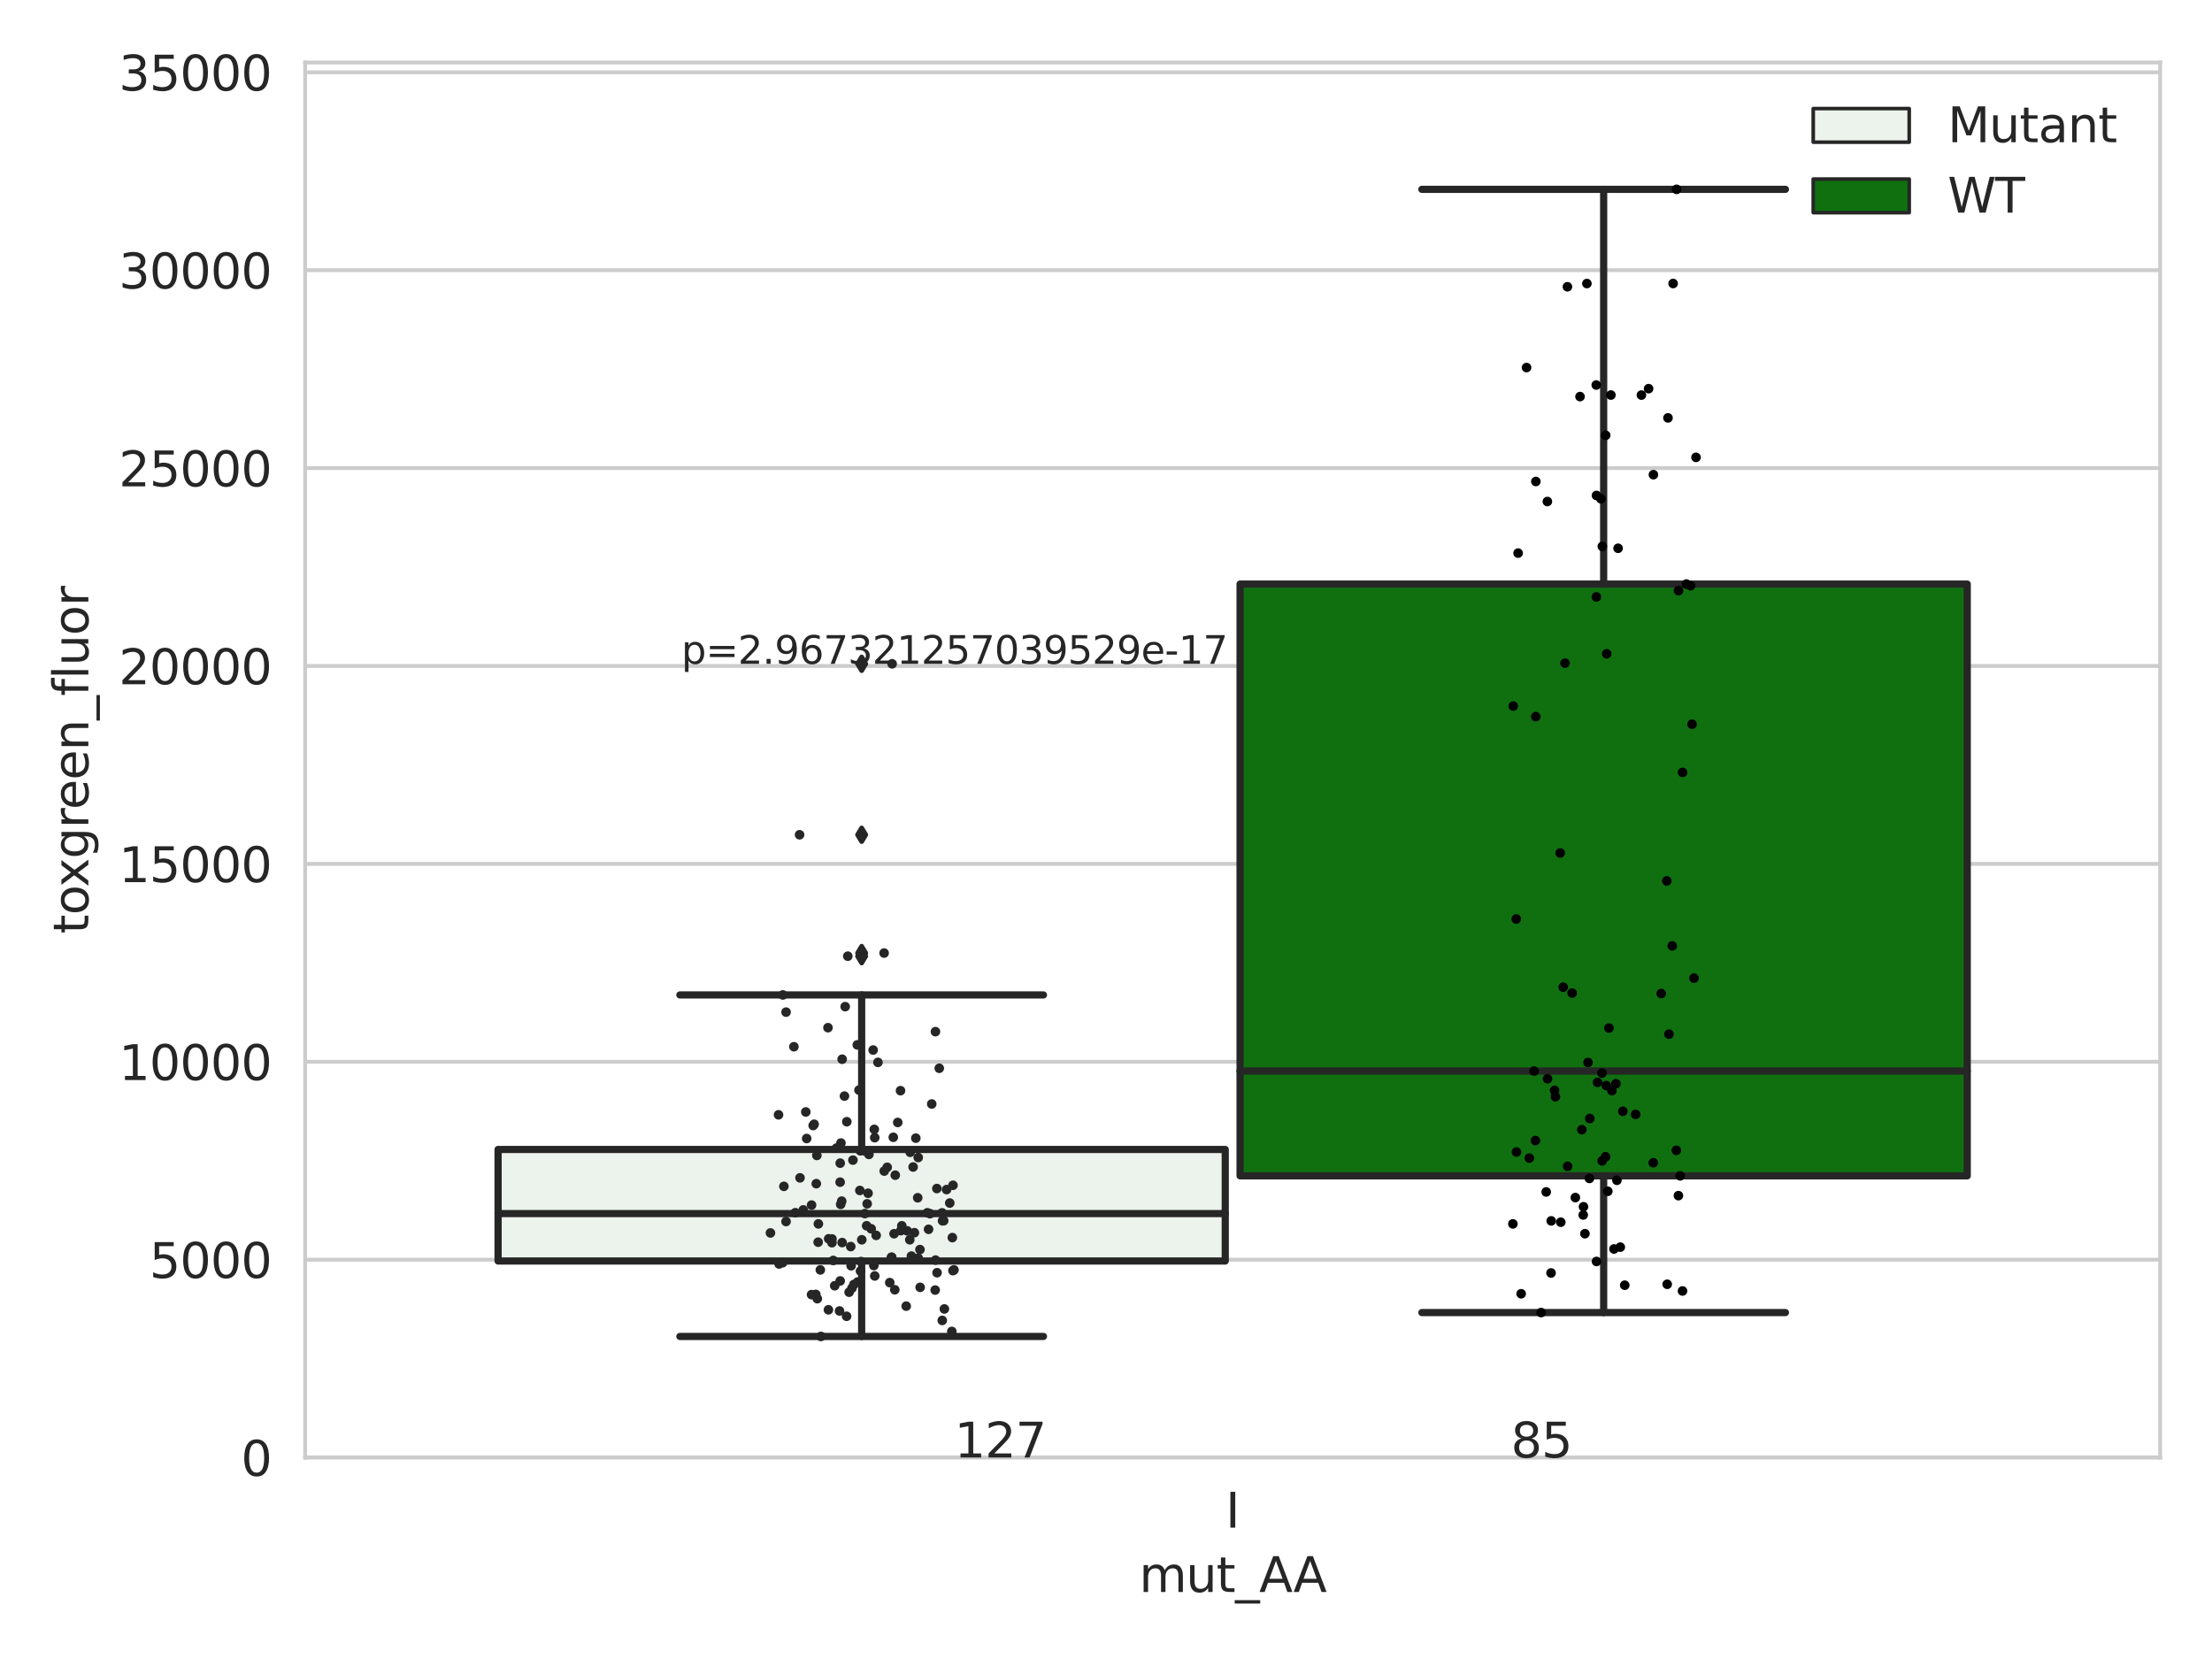<?xml version="1.0" encoding="utf-8" standalone="no"?>
<!DOCTYPE svg PUBLIC "-//W3C//DTD SVG 1.1//EN"
  "http://www.w3.org/Graphics/SVG/1.1/DTD/svg11.dtd">
<svg xmlns:xlink="http://www.w3.org/1999/xlink" width="460.8pt" height="345.6pt" viewBox="0 0 460.8 345.6" xmlns="http://www.w3.org/2000/svg" version="1.1">
 <defs>
  <style type="text/css">*{stroke-linejoin: round; stroke-linecap: butt}</style>
 </defs>
 <g id="figure_1">
  <g id="patch_1">
   <path d="M 0 345.6 
L 460.8 345.6 
L 460.8 0 
L 0 0 
z
" style="fill: #ffffff"/>
  </g>
  <g id="axes_1">
   <g id="patch_2">
    <path d="M 63.571 303.64 
L 450 303.64 
L 450 13.022 
L 63.571 13.022 
z
" style="fill: #ffffff"/>
   </g>
   <g id="matplotlib.axis_1">
    <g id="xtick_1">
     <g id="text_1">
      <!-- I -->
      <g style="fill: #262626" transform="translate(255.311 318.238) scale(0.1 -0.1)">
       <defs>
        <path id="DejaVuSans-49" d="M 628 4666 
L 1259 4666 
L 1259 0 
L 628 0 
L 628 4666 
z
" transform="scale(0.016)"/>
       </defs>
       <use xlink:href="#DejaVuSans-49"/>
      </g>
     </g>
    </g>
    <g id="text_2">
     <!-- mut_AA -->
     <g style="fill: #262626" transform="translate(237.308 331.638) scale(0.1 -0.1)">
      <defs>
       <path id="DejaVuSans-6d" d="M 3328 2828 
Q 3544 3216 3844 3400 
Q 4144 3584 4550 3584 
Q 5097 3584 5394 3201 
Q 5691 2819 5691 2113 
L 5691 0 
L 5113 0 
L 5113 2094 
Q 5113 2597 4934 2840 
Q 4756 3084 4391 3084 
Q 3944 3084 3684 2787 
Q 3425 2491 3425 1978 
L 3425 0 
L 2847 0 
L 2847 2094 
Q 2847 2600 2669 2842 
Q 2491 3084 2119 3084 
Q 1678 3084 1418 2786 
Q 1159 2488 1159 1978 
L 1159 0 
L 581 0 
L 581 3500 
L 1159 3500 
L 1159 2956 
Q 1356 3278 1631 3431 
Q 1906 3584 2284 3584 
Q 2666 3584 2933 3390 
Q 3200 3197 3328 2828 
z
" transform="scale(0.016)"/>
       <path id="DejaVuSans-75" d="M 544 1381 
L 544 3500 
L 1119 3500 
L 1119 1403 
Q 1119 906 1312 657 
Q 1506 409 1894 409 
Q 2359 409 2629 706 
Q 2900 1003 2900 1516 
L 2900 3500 
L 3475 3500 
L 3475 0 
L 2900 0 
L 2900 538 
Q 2691 219 2414 64 
Q 2138 -91 1772 -91 
Q 1169 -91 856 284 
Q 544 659 544 1381 
z
M 1991 3584 
L 1991 3584 
z
" transform="scale(0.016)"/>
       <path id="DejaVuSans-74" d="M 1172 4494 
L 1172 3500 
L 2356 3500 
L 2356 3053 
L 1172 3053 
L 1172 1153 
Q 1172 725 1289 603 
Q 1406 481 1766 481 
L 2356 481 
L 2356 0 
L 1766 0 
Q 1100 0 847 248 
Q 594 497 594 1153 
L 594 3053 
L 172 3053 
L 172 3500 
L 594 3500 
L 594 4494 
L 1172 4494 
z
" transform="scale(0.016)"/>
       <path id="DejaVuSans-5f" d="M 3263 -1063 
L 3263 -1509 
L -63 -1509 
L -63 -1063 
L 3263 -1063 
z
" transform="scale(0.016)"/>
       <path id="DejaVuSans-41" d="M 2188 4044 
L 1331 1722 
L 3047 1722 
L 2188 4044 
z
M 1831 4666 
L 2547 4666 
L 4325 0 
L 3669 0 
L 3244 1197 
L 1141 1197 
L 716 0 
L 50 0 
L 1831 4666 
z
" transform="scale(0.016)"/>
      </defs>
      <use xlink:href="#DejaVuSans-6d"/>
      <use xlink:href="#DejaVuSans-75" x="97.412"/>
      <use xlink:href="#DejaVuSans-74" x="160.791"/>
      <use xlink:href="#DejaVuSans-5f" x="200"/>
      <use xlink:href="#DejaVuSans-41" x="250"/>
      <use xlink:href="#DejaVuSans-41" x="321.158"/>
     </g>
    </g>
   </g>
   <g id="matplotlib.axis_2">
    <g id="ytick_1">
     <g id="line2d_1">
      <path d="M 63.571 303.64 
L 450 303.64 
" clip-path="url(#p81b79506c1)" style="fill: none; stroke: #cccccc; stroke-width: 0.8; stroke-linecap: round"/>
     </g>
     <g id="text_3">
      <!-- 0 -->
      <g style="fill: #262626" transform="translate(50.209 307.439) scale(0.1 -0.1)">
       <defs>
        <path id="DejaVuSans-30" d="M 2034 4250 
Q 1547 4250 1301 3770 
Q 1056 3291 1056 2328 
Q 1056 1369 1301 889 
Q 1547 409 2034 409 
Q 2525 409 2770 889 
Q 3016 1369 3016 2328 
Q 3016 3291 2770 3770 
Q 2525 4250 2034 4250 
z
M 2034 4750 
Q 2819 4750 3233 4129 
Q 3647 3509 3647 2328 
Q 3647 1150 3233 529 
Q 2819 -91 2034 -91 
Q 1250 -91 836 529 
Q 422 1150 422 2328 
Q 422 3509 836 4129 
Q 1250 4750 2034 4750 
z
" transform="scale(0.016)"/>
       </defs>
       <use xlink:href="#DejaVuSans-30"/>
      </g>
     </g>
    </g>
    <g id="ytick_2">
     <g id="line2d_2">
      <path d="M 63.571 262.414 
L 450 262.414 
" clip-path="url(#p81b79506c1)" style="fill: none; stroke: #cccccc; stroke-width: 0.8; stroke-linecap: round"/>
     </g>
     <g id="text_4">
      <!-- 5000 -->
      <g style="fill: #262626" transform="translate(31.121 266.214) scale(0.1 -0.1)">
       <defs>
        <path id="DejaVuSans-35" d="M 691 4666 
L 3169 4666 
L 3169 4134 
L 1269 4134 
L 1269 2991 
Q 1406 3038 1543 3061 
Q 1681 3084 1819 3084 
Q 2600 3084 3056 2656 
Q 3513 2228 3513 1497 
Q 3513 744 3044 326 
Q 2575 -91 1722 -91 
Q 1428 -91 1123 -41 
Q 819 9 494 109 
L 494 744 
Q 775 591 1075 516 
Q 1375 441 1709 441 
Q 2250 441 2565 725 
Q 2881 1009 2881 1497 
Q 2881 1984 2565 2268 
Q 2250 2553 1709 2553 
Q 1456 2553 1204 2497 
Q 953 2441 691 2322 
L 691 4666 
z
" transform="scale(0.016)"/>
       </defs>
       <use xlink:href="#DejaVuSans-35"/>
       <use xlink:href="#DejaVuSans-30" x="63.623"/>
       <use xlink:href="#DejaVuSans-30" x="127.246"/>
       <use xlink:href="#DejaVuSans-30" x="190.869"/>
      </g>
     </g>
    </g>
    <g id="ytick_3">
     <g id="line2d_3">
      <path d="M 63.571 221.189 
L 450 221.189 
" clip-path="url(#p81b79506c1)" style="fill: none; stroke: #cccccc; stroke-width: 0.8; stroke-linecap: round"/>
     </g>
     <g id="text_5">
      <!-- 10000 -->
      <g style="fill: #262626" transform="translate(24.759 224.988) scale(0.1 -0.1)">
       <defs>
        <path id="DejaVuSans-31" d="M 794 531 
L 1825 531 
L 1825 4091 
L 703 3866 
L 703 4441 
L 1819 4666 
L 2450 4666 
L 2450 531 
L 3481 531 
L 3481 0 
L 794 0 
L 794 531 
z
" transform="scale(0.016)"/>
       </defs>
       <use xlink:href="#DejaVuSans-31"/>
       <use xlink:href="#DejaVuSans-30" x="63.623"/>
       <use xlink:href="#DejaVuSans-30" x="127.246"/>
       <use xlink:href="#DejaVuSans-30" x="190.869"/>
       <use xlink:href="#DejaVuSans-30" x="254.492"/>
      </g>
     </g>
    </g>
    <g id="ytick_4">
     <g id="line2d_4">
      <path d="M 63.571 179.963 
L 450 179.963 
" clip-path="url(#p81b79506c1)" style="fill: none; stroke: #cccccc; stroke-width: 0.8; stroke-linecap: round"/>
     </g>
     <g id="text_6">
      <!-- 15000 -->
      <g style="fill: #262626" transform="translate(24.759 183.762) scale(0.1 -0.1)">
       <use xlink:href="#DejaVuSans-31"/>
       <use xlink:href="#DejaVuSans-35" x="63.623"/>
       <use xlink:href="#DejaVuSans-30" x="127.246"/>
       <use xlink:href="#DejaVuSans-30" x="190.869"/>
       <use xlink:href="#DejaVuSans-30" x="254.492"/>
      </g>
     </g>
    </g>
    <g id="ytick_5">
     <g id="line2d_5">
      <path d="M 63.571 138.738 
L 450 138.738 
" clip-path="url(#p81b79506c1)" style="fill: none; stroke: #cccccc; stroke-width: 0.8; stroke-linecap: round"/>
     </g>
     <g id="text_7">
      <!-- 20000 -->
      <g style="fill: #262626" transform="translate(24.759 142.537) scale(0.1 -0.1)">
       <defs>
        <path id="DejaVuSans-32" d="M 1228 531 
L 3431 531 
L 3431 0 
L 469 0 
L 469 531 
Q 828 903 1448 1529 
Q 2069 2156 2228 2338 
Q 2531 2678 2651 2914 
Q 2772 3150 2772 3378 
Q 2772 3750 2511 3984 
Q 2250 4219 1831 4219 
Q 1534 4219 1204 4116 
Q 875 4013 500 3803 
L 500 4441 
Q 881 4594 1212 4672 
Q 1544 4750 1819 4750 
Q 2544 4750 2975 4387 
Q 3406 4025 3406 3419 
Q 3406 3131 3298 2873 
Q 3191 2616 2906 2266 
Q 2828 2175 2409 1742 
Q 1991 1309 1228 531 
z
" transform="scale(0.016)"/>
       </defs>
       <use xlink:href="#DejaVuSans-32"/>
       <use xlink:href="#DejaVuSans-30" x="63.623"/>
       <use xlink:href="#DejaVuSans-30" x="127.246"/>
       <use xlink:href="#DejaVuSans-30" x="190.869"/>
       <use xlink:href="#DejaVuSans-30" x="254.492"/>
      </g>
     </g>
    </g>
    <g id="ytick_6">
     <g id="line2d_6">
      <path d="M 63.571 97.512 
L 450 97.512 
" clip-path="url(#p81b79506c1)" style="fill: none; stroke: #cccccc; stroke-width: 0.8; stroke-linecap: round"/>
     </g>
     <g id="text_8">
      <!-- 25000 -->
      <g style="fill: #262626" transform="translate(24.759 101.311) scale(0.1 -0.1)">
       <use xlink:href="#DejaVuSans-32"/>
       <use xlink:href="#DejaVuSans-35" x="63.623"/>
       <use xlink:href="#DejaVuSans-30" x="127.246"/>
       <use xlink:href="#DejaVuSans-30" x="190.869"/>
       <use xlink:href="#DejaVuSans-30" x="254.492"/>
      </g>
     </g>
    </g>
    <g id="ytick_7">
     <g id="line2d_7">
      <path d="M 63.571 56.286 
L 450 56.286 
" clip-path="url(#p81b79506c1)" style="fill: none; stroke: #cccccc; stroke-width: 0.8; stroke-linecap: round"/>
     </g>
     <g id="text_9">
      <!-- 30000 -->
      <g style="fill: #262626" transform="translate(24.759 60.085) scale(0.1 -0.1)">
       <defs>
        <path id="DejaVuSans-33" d="M 2597 2516 
Q 3050 2419 3304 2112 
Q 3559 1806 3559 1356 
Q 3559 666 3084 287 
Q 2609 -91 1734 -91 
Q 1441 -91 1130 -33 
Q 819 25 488 141 
L 488 750 
Q 750 597 1062 519 
Q 1375 441 1716 441 
Q 2309 441 2620 675 
Q 2931 909 2931 1356 
Q 2931 1769 2642 2001 
Q 2353 2234 1838 2234 
L 1294 2234 
L 1294 2753 
L 1863 2753 
Q 2328 2753 2575 2939 
Q 2822 3125 2822 3475 
Q 2822 3834 2567 4026 
Q 2313 4219 1838 4219 
Q 1578 4219 1281 4162 
Q 984 4106 628 3988 
L 628 4550 
Q 988 4650 1302 4700 
Q 1616 4750 1894 4750 
Q 2613 4750 3031 4423 
Q 3450 4097 3450 3541 
Q 3450 3153 3228 2886 
Q 3006 2619 2597 2516 
z
" transform="scale(0.016)"/>
       </defs>
       <use xlink:href="#DejaVuSans-33"/>
       <use xlink:href="#DejaVuSans-30" x="63.623"/>
       <use xlink:href="#DejaVuSans-30" x="127.246"/>
       <use xlink:href="#DejaVuSans-30" x="190.869"/>
       <use xlink:href="#DejaVuSans-30" x="254.492"/>
      </g>
     </g>
    </g>
    <g id="ytick_8">
     <g id="line2d_8">
      <path d="M 63.571 15.061 
L 450 15.061 
" clip-path="url(#p81b79506c1)" style="fill: none; stroke: #cccccc; stroke-width: 0.8; stroke-linecap: round"/>
     </g>
     <g id="text_10">
      <!-- 35000 -->
      <g style="fill: #262626" transform="translate(24.759 18.86) scale(0.1 -0.1)">
       <use xlink:href="#DejaVuSans-33"/>
       <use xlink:href="#DejaVuSans-35" x="63.623"/>
       <use xlink:href="#DejaVuSans-30" x="127.246"/>
       <use xlink:href="#DejaVuSans-30" x="190.869"/>
       <use xlink:href="#DejaVuSans-30" x="254.492"/>
      </g>
     </g>
    </g>
    <g id="text_11">
     <!-- toxgreen_fluor -->
     <g style="fill: #262626" transform="translate(18.401 194.526) rotate(-90) scale(0.1 -0.1)">
      <defs>
       <path id="DejaVuSans-6f" d="M 1959 3097 
Q 1497 3097 1228 2736 
Q 959 2375 959 1747 
Q 959 1119 1226 758 
Q 1494 397 1959 397 
Q 2419 397 2687 759 
Q 2956 1122 2956 1747 
Q 2956 2369 2687 2733 
Q 2419 3097 1959 3097 
z
M 1959 3584 
Q 2709 3584 3137 3096 
Q 3566 2609 3566 1747 
Q 3566 888 3137 398 
Q 2709 -91 1959 -91 
Q 1206 -91 779 398 
Q 353 888 353 1747 
Q 353 2609 779 3096 
Q 1206 3584 1959 3584 
z
" transform="scale(0.016)"/>
       <path id="DejaVuSans-78" d="M 3513 3500 
L 2247 1797 
L 3578 0 
L 2900 0 
L 1881 1375 
L 863 0 
L 184 0 
L 1544 1831 
L 300 3500 
L 978 3500 
L 1906 2253 
L 2834 3500 
L 3513 3500 
z
" transform="scale(0.016)"/>
       <path id="DejaVuSans-67" d="M 2906 1791 
Q 2906 2416 2648 2759 
Q 2391 3103 1925 3103 
Q 1463 3103 1205 2759 
Q 947 2416 947 1791 
Q 947 1169 1205 825 
Q 1463 481 1925 481 
Q 2391 481 2648 825 
Q 2906 1169 2906 1791 
z
M 3481 434 
Q 3481 -459 3084 -895 
Q 2688 -1331 1869 -1331 
Q 1566 -1331 1297 -1286 
Q 1028 -1241 775 -1147 
L 775 -588 
Q 1028 -725 1275 -790 
Q 1522 -856 1778 -856 
Q 2344 -856 2625 -561 
Q 2906 -266 2906 331 
L 2906 616 
Q 2728 306 2450 153 
Q 2172 0 1784 0 
Q 1141 0 747 490 
Q 353 981 353 1791 
Q 353 2603 747 3093 
Q 1141 3584 1784 3584 
Q 2172 3584 2450 3431 
Q 2728 3278 2906 2969 
L 2906 3500 
L 3481 3500 
L 3481 434 
z
" transform="scale(0.016)"/>
       <path id="DejaVuSans-72" d="M 2631 2963 
Q 2534 3019 2420 3045 
Q 2306 3072 2169 3072 
Q 1681 3072 1420 2755 
Q 1159 2438 1159 1844 
L 1159 0 
L 581 0 
L 581 3500 
L 1159 3500 
L 1159 2956 
Q 1341 3275 1631 3429 
Q 1922 3584 2338 3584 
Q 2397 3584 2469 3576 
Q 2541 3569 2628 3553 
L 2631 2963 
z
" transform="scale(0.016)"/>
       <path id="DejaVuSans-65" d="M 3597 1894 
L 3597 1613 
L 953 1613 
Q 991 1019 1311 708 
Q 1631 397 2203 397 
Q 2534 397 2845 478 
Q 3156 559 3463 722 
L 3463 178 
Q 3153 47 2828 -22 
Q 2503 -91 2169 -91 
Q 1331 -91 842 396 
Q 353 884 353 1716 
Q 353 2575 817 3079 
Q 1281 3584 2069 3584 
Q 2775 3584 3186 3129 
Q 3597 2675 3597 1894 
z
M 3022 2063 
Q 3016 2534 2758 2815 
Q 2500 3097 2075 3097 
Q 1594 3097 1305 2825 
Q 1016 2553 972 2059 
L 3022 2063 
z
" transform="scale(0.016)"/>
       <path id="DejaVuSans-6e" d="M 3513 2113 
L 3513 0 
L 2938 0 
L 2938 2094 
Q 2938 2591 2744 2837 
Q 2550 3084 2163 3084 
Q 1697 3084 1428 2787 
Q 1159 2491 1159 1978 
L 1159 0 
L 581 0 
L 581 3500 
L 1159 3500 
L 1159 2956 
Q 1366 3272 1645 3428 
Q 1925 3584 2291 3584 
Q 2894 3584 3203 3211 
Q 3513 2838 3513 2113 
z
" transform="scale(0.016)"/>
       <path id="DejaVuSans-66" d="M 2375 4863 
L 2375 4384 
L 1825 4384 
Q 1516 4384 1395 4259 
Q 1275 4134 1275 3809 
L 1275 3500 
L 2222 3500 
L 2222 3053 
L 1275 3053 
L 1275 0 
L 697 0 
L 697 3053 
L 147 3053 
L 147 3500 
L 697 3500 
L 697 3744 
Q 697 4328 969 4595 
Q 1241 4863 1831 4863 
L 2375 4863 
z
" transform="scale(0.016)"/>
       <path id="DejaVuSans-6c" d="M 603 4863 
L 1178 4863 
L 1178 0 
L 603 0 
L 603 4863 
z
" transform="scale(0.016)"/>
      </defs>
      <use xlink:href="#DejaVuSans-74"/>
      <use xlink:href="#DejaVuSans-6f" x="39.209"/>
      <use xlink:href="#DejaVuSans-78" x="97.266"/>
      <use xlink:href="#DejaVuSans-67" x="156.445"/>
      <use xlink:href="#DejaVuSans-72" x="219.922"/>
      <use xlink:href="#DejaVuSans-65" x="258.785"/>
      <use xlink:href="#DejaVuSans-65" x="320.309"/>
      <use xlink:href="#DejaVuSans-6e" x="381.832"/>
      <use xlink:href="#DejaVuSans-5f" x="445.211"/>
      <use xlink:href="#DejaVuSans-66" x="495.211"/>
      <use xlink:href="#DejaVuSans-6c" x="530.416"/>
      <use xlink:href="#DejaVuSans-75" x="558.199"/>
      <use xlink:href="#DejaVuSans-6f" x="621.578"/>
      <use xlink:href="#DejaVuSans-72" x="682.76"/>
     </g>
    </g>
   </g>
   <g id="patch_3">
    <path d="M 103.76 262.691 
L 255.24 262.691 
L 255.24 239.452 
L 103.76 239.452 
L 103.76 262.691 
z
" clip-path="url(#p81b79506c1)" style="fill: #ecf2ec; stroke: #262626; stroke-width: 1.5; stroke-linejoin: miter"/>
   </g>
   <g id="patch_4">
    <path d="M 258.331 244.952 
L 409.811 244.952 
L 409.811 121.671 
L 258.331 121.671 
L 258.331 244.952 
z
" clip-path="url(#p81b79506c1)" style="fill: #107010; stroke: #262626; stroke-width: 1.5; stroke-linejoin: miter"/>
   </g>
   <g id="patch_5">
    <path d="M 256.786 303.64 
L 256.786 303.64 
L 256.786 303.64 
L 256.786 303.64 
z
" clip-path="url(#p81b79506c1)" style="fill: #ecf2ec; stroke: #262626; stroke-width: 0.75; stroke-linejoin: miter"/>
   </g>
   <g id="patch_6">
    <path d="M 256.786 303.64 
L 256.786 303.64 
L 256.786 303.64 
L 256.786 303.64 
z
" clip-path="url(#p81b79506c1)" style="fill: #107010; stroke: #262626; stroke-width: 0.75; stroke-linejoin: miter"/>
   </g>
   <g id="PathCollection_1"/>
   <g id="PathCollection_2"/>
   <g id="line2d_9">
    <path d="M 179.5 262.691 
L 179.5 278.405 
" clip-path="url(#p81b79506c1)" style="fill: none; stroke: #262626; stroke-width: 1.5; stroke-linecap: round"/>
   </g>
   <g id="line2d_10">
    <path d="M 179.5 239.452 
L 179.5 207.264 
" clip-path="url(#p81b79506c1)" style="fill: none; stroke: #262626; stroke-width: 1.5; stroke-linecap: round"/>
   </g>
   <g id="line2d_11">
    <path d="M 141.63 278.405 
L 217.37 278.405 
" clip-path="url(#p81b79506c1)" style="fill: none; stroke: #262626; stroke-width: 1.5; stroke-linecap: round"/>
   </g>
   <g id="line2d_12">
    <path d="M 141.63 207.264 
L 217.37 207.264 
" clip-path="url(#p81b79506c1)" style="fill: none; stroke: #262626; stroke-width: 1.5; stroke-linecap: round"/>
   </g>
   <g id="line2d_13">
    <defs>
     <path id="m3aa82603ba" d="M -0 1.414 
L 0.849 0 
L 0 -1.414 
L -0.849 -0 
z
" style="stroke: #262626; stroke-linejoin: miter"/>
    </defs>
    <g clip-path="url(#p81b79506c1)">
     <use xlink:href="#m3aa82603ba" x="179.5" y="173.897" style="fill: #262626; stroke: #262626; stroke-linejoin: miter"/>
     <use xlink:href="#m3aa82603ba" x="179.5" y="199.192" style="fill: #262626; stroke: #262626; stroke-linejoin: miter"/>
     <use xlink:href="#m3aa82603ba" x="179.5" y="198.54" style="fill: #262626; stroke: #262626; stroke-linejoin: miter"/>
     <use xlink:href="#m3aa82603ba" x="179.5" y="138.283" style="fill: #262626; stroke: #262626; stroke-linejoin: miter"/>
    </g>
   </g>
   <g id="line2d_14">
    <path d="M 334.071 244.952 
L 334.071 273.432 
" clip-path="url(#p81b79506c1)" style="fill: none; stroke: #262626; stroke-width: 1.5; stroke-linecap: round"/>
   </g>
   <g id="line2d_15">
    <path d="M 334.071 121.671 
L 334.071 39.442 
" clip-path="url(#p81b79506c1)" style="fill: none; stroke: #262626; stroke-width: 1.5; stroke-linecap: round"/>
   </g>
   <g id="line2d_16">
    <path d="M 296.201 273.432 
L 371.941 273.432 
" clip-path="url(#p81b79506c1)" style="fill: none; stroke: #262626; stroke-width: 1.5; stroke-linecap: round"/>
   </g>
   <g id="line2d_17">
    <path d="M 296.201 39.442 
L 371.941 39.442 
" clip-path="url(#p81b79506c1)" style="fill: none; stroke: #262626; stroke-width: 1.5; stroke-linecap: round"/>
   </g>
   <g id="line2d_18"/>
   <g id="line2d_19">
    <path d="M 103.76 252.816 
L 255.24 252.816 
" clip-path="url(#p81b79506c1)" style="fill: none; stroke: #262626; stroke-width: 1.5; stroke-linecap: round"/>
   </g>
   <g id="line2d_20">
    <path d="M 258.331 223.116 
L 409.811 223.116 
" clip-path="url(#p81b79506c1)" style="fill: none; stroke: #262626; stroke-width: 1.5; stroke-linecap: round"/>
   </g>
   <g id="patch_7">
    <path d="M 63.571 303.64 
L 63.571 13.022 
" style="fill: none; stroke: #cccccc; stroke-width: 0.8; stroke-linejoin: miter; stroke-linecap: square"/>
   </g>
   <g id="patch_8">
    <path d="M 450 303.64 
L 450 13.022 
" style="fill: none; stroke: #cccccc; stroke-width: 0.8; stroke-linejoin: miter; stroke-linecap: square"/>
   </g>
   <g id="patch_9">
    <path d="M 63.571 303.64 
L 450 303.64 
" style="fill: none; stroke: #cccccc; stroke-width: 0.8; stroke-linejoin: miter; stroke-linecap: square"/>
   </g>
   <g id="patch_10">
    <path d="M 63.571 13.022 
L 450 13.022 
" style="fill: none; stroke: #cccccc; stroke-width: 0.8; stroke-linejoin: miter; stroke-linecap: square"/>
   </g>
   <g id="PathCollection_3">
    <defs>
     <path id="C0_0_6dfd7f1e60" d="M 0 1 
C 0.265 1 0.52 0.895 0.707 0.707 
C 0.895 0.52 1 0.265 1 -0 
C 1 -0.265 0.895 -0.52 0.707 -0.707 
C 0.52 -0.895 0.265 -1 0 -1 
C -0.265 -1 -0.52 -0.895 -0.707 -0.707 
C -0.895 -0.52 -1 -0.265 -1 0 
C -1 0.265 -0.895 0.52 -0.707 0.707 
C -0.52 0.895 -0.265 1 0 1 
z
"/>
    </defs>
    <g clip-path="url(#p81b79506c1)">
     <use xlink:href="#C0_0_6dfd7f1e60" x="194.872" y="214.913" style="fill: #262626"/>
    </g>
    <g clip-path="url(#p81b79506c1)">
     <use xlink:href="#C0_0_6dfd7f1e60" x="182.893" y="221.315" style="fill: #262626"/>
    </g>
    <g clip-path="url(#p81b79506c1)">
     <use xlink:href="#C0_0_6dfd7f1e60" x="165.387" y="218.053" style="fill: #262626"/>
    </g>
    <g clip-path="url(#p81b79506c1)">
     <use xlink:href="#C0_0_6dfd7f1e60" x="163.754" y="210.844" style="fill: #262626"/>
    </g>
    <g clip-path="url(#p81b79506c1)">
     <use xlink:href="#C0_0_6dfd7f1e60" x="169.599" y="234.199" style="fill: #262626"/>
    </g>
    <g clip-path="url(#p81b79506c1)">
     <use xlink:href="#C0_0_6dfd7f1e60" x="189.524" y="258.271" style="fill: #262626"/>
    </g>
    <g clip-path="url(#p81b79506c1)">
     <use xlink:href="#C0_0_6dfd7f1e60" x="173.886" y="267.845" style="fill: #262626"/>
    </g>
    <g clip-path="url(#p81b79506c1)">
     <use xlink:href="#C0_0_6dfd7f1e60" x="172.484" y="214.086" style="fill: #262626"/>
    </g>
    <g clip-path="url(#p81b79506c1)">
     <use xlink:href="#C0_0_6dfd7f1e60" x="196.73" y="272.676" style="fill: #262626"/>
    </g>
    <g clip-path="url(#p81b79506c1)">
     <use xlink:href="#C0_0_6dfd7f1e60" x="172.625" y="258.064" style="fill: #262626"/>
    </g>
    <g clip-path="url(#p81b79506c1)">
     <use xlink:href="#C0_0_6dfd7f1e60" x="175.026" y="266.843" style="fill: #262626"/>
    </g>
    <g clip-path="url(#p81b79506c1)">
     <use xlink:href="#C0_0_6dfd7f1e60" x="187.649" y="256.371" style="fill: #262626"/>
    </g>
    <g clip-path="url(#p81b79506c1)">
     <use xlink:href="#C0_0_6dfd7f1e60" x="191.176" y="249.515" style="fill: #262626"/>
    </g>
    <g clip-path="url(#p81b79506c1)">
     <use xlink:href="#C0_0_6dfd7f1e60" x="177.678" y="241.673" style="fill: #262626"/>
    </g>
    <g clip-path="url(#p81b79506c1)">
     <use xlink:href="#C0_0_6dfd7f1e60" x="172.576" y="272.851" style="fill: #262626"/>
    </g>
    <g clip-path="url(#p81b79506c1)">
     <use xlink:href="#C0_0_6dfd7f1e60" x="176.886" y="269.191" style="fill: #262626"/>
    </g>
    <g clip-path="url(#p81b79506c1)">
     <use xlink:href="#C0_0_6dfd7f1e60" x="169.394" y="234.471" style="fill: #262626"/>
    </g>
    <g clip-path="url(#p81b79506c1)">
     <use xlink:href="#C0_0_6dfd7f1e60" x="194.098" y="229.979" style="fill: #262626"/>
    </g>
    <g clip-path="url(#p81b79506c1)">
     <use xlink:href="#C0_0_6dfd7f1e60" x="191.644" y="260.31" style="fill: #262626"/>
    </g>
    <g clip-path="url(#p81b79506c1)">
     <use xlink:href="#C0_0_6dfd7f1e60" x="180.831" y="248.577" style="fill: #262626"/>
    </g>
    <g clip-path="url(#p81b79506c1)">
     <use xlink:href="#C0_0_6dfd7f1e60" x="194.889" y="262.502" style="fill: #262626"/>
    </g>
    <g clip-path="url(#p81b79506c1)">
     <use xlink:href="#C0_0_6dfd7f1e60" x="170.89" y="264.546" style="fill: #262626"/>
    </g>
    <g clip-path="url(#p81b79506c1)">
     <use xlink:href="#C0_0_6dfd7f1e60" x="186.401" y="268.678" style="fill: #262626"/>
    </g>
    <g clip-path="url(#p81b79506c1)">
     <use xlink:href="#C0_0_6dfd7f1e60" x="170.046" y="246.58" style="fill: #262626"/>
    </g>
    <g clip-path="url(#p81b79506c1)">
     <use xlink:href="#C0_0_6dfd7f1e60" x="195.167" y="247.593" style="fill: #262626"/>
    </g>
    <g clip-path="url(#p81b79506c1)">
     <use xlink:href="#C0_0_6dfd7f1e60" x="170.163" y="240.701" style="fill: #262626"/>
    </g>
    <g clip-path="url(#p81b79506c1)">
     <use xlink:href="#C0_0_6dfd7f1e60" x="166.567" y="173.897" style="fill: #262626"/>
    </g>
    <g clip-path="url(#p81b79506c1)">
     <use xlink:href="#C0_0_6dfd7f1e60" x="170.259" y="270.541" style="fill: #262626"/>
    </g>
    <g clip-path="url(#p81b79506c1)">
     <use xlink:href="#C0_0_6dfd7f1e60" x="184.819" y="243.173" style="fill: #262626"/>
    </g>
    <g clip-path="url(#p81b79506c1)">
     <use xlink:href="#C0_0_6dfd7f1e60" x="198.527" y="246.918" style="fill: #262626"/>
    </g>
    <g clip-path="url(#p81b79506c1)">
     <use xlink:href="#C0_0_6dfd7f1e60" x="176.613" y="199.192" style="fill: #262626"/>
    </g>
    <g clip-path="url(#p81b79506c1)">
     <use xlink:href="#C0_0_6dfd7f1e60" x="198.514" y="264.696" style="fill: #262626"/>
    </g>
    <g clip-path="url(#p81b79506c1)">
     <use xlink:href="#C0_0_6dfd7f1e60" x="191.282" y="262.092" style="fill: #262626"/>
    </g>
    <g clip-path="url(#p81b79506c1)">
     <use xlink:href="#C0_0_6dfd7f1e60" x="182.125" y="235.264" style="fill: #262626"/>
    </g>
    <g clip-path="url(#p81b79506c1)">
     <use xlink:href="#C0_0_6dfd7f1e60" x="194.814" y="268.743" style="fill: #262626"/>
    </g>
    <g clip-path="url(#p81b79506c1)">
     <use xlink:href="#C0_0_6dfd7f1e60" x="163.748" y="254.466" style="fill: #262626"/>
    </g>
    <g clip-path="url(#p81b79506c1)">
     <use xlink:href="#C0_0_6dfd7f1e60" x="179.359" y="262.807" style="fill: #262626"/>
    </g>
    <g clip-path="url(#p81b79506c1)">
     <use xlink:href="#C0_0_6dfd7f1e60" x="191.685" y="268.178" style="fill: #262626"/>
    </g>
    <g clip-path="url(#p81b79506c1)">
     <use xlink:href="#C0_0_6dfd7f1e60" x="184.202" y="243.953" style="fill: #262626"/>
    </g>
    <g clip-path="url(#p81b79506c1)">
     <use xlink:href="#C0_0_6dfd7f1e60" x="177.869" y="267.588" style="fill: #262626"/>
    </g>
    <g clip-path="url(#p81b79506c1)">
     <use xlink:href="#C0_0_6dfd7f1e60" x="175.129" y="250.892" style="fill: #262626"/>
    </g>
    <g clip-path="url(#p81b79506c1)">
     <use xlink:href="#C0_0_6dfd7f1e60" x="167.339" y="252.042" style="fill: #262626"/>
    </g>
    <g clip-path="url(#p81b79506c1)">
     <use xlink:href="#C0_0_6dfd7f1e60" x="190.22" y="243.108" style="fill: #262626"/>
    </g>
    <g clip-path="url(#p81b79506c1)">
     <use xlink:href="#C0_0_6dfd7f1e60" x="189.613" y="240.044" style="fill: #262626"/>
    </g>
    <g clip-path="url(#p81b79506c1)">
     <use xlink:href="#C0_0_6dfd7f1e60" x="180.165" y="239.773" style="fill: #262626"/>
    </g>
    <g clip-path="url(#p81b79506c1)">
     <use xlink:href="#C0_0_6dfd7f1e60" x="171.014" y="278.405" style="fill: #262626"/>
    </g>
    <g clip-path="url(#p81b79506c1)">
     <use xlink:href="#C0_0_6dfd7f1e60" x="185.765" y="261.904" style="fill: #262626"/>
    </g>
    <g clip-path="url(#p81b79506c1)">
     <use xlink:href="#C0_0_6dfd7f1e60" x="197.194" y="247.809" style="fill: #262626"/>
    </g>
    <g clip-path="url(#p81b79506c1)">
     <use xlink:href="#C0_0_6dfd7f1e60" x="175.441" y="258.851" style="fill: #262626"/>
    </g>
    <g clip-path="url(#p81b79506c1)">
     <use xlink:href="#C0_0_6dfd7f1e60" x="167.864" y="231.641" style="fill: #262626"/>
    </g>
    <g clip-path="url(#p81b79506c1)">
     <use xlink:href="#C0_0_6dfd7f1e60" x="175.015" y="246.266" style="fill: #262626"/>
    </g>
    <g clip-path="url(#p81b79506c1)">
     <use xlink:href="#C0_0_6dfd7f1e60" x="195.667" y="222.539" style="fill: #262626"/>
    </g>
    <g clip-path="url(#p81b79506c1)">
     <use xlink:href="#C0_0_6dfd7f1e60" x="162.182" y="232.236" style="fill: #262626"/>
    </g>
    <g clip-path="url(#p81b79506c1)">
     <use xlink:href="#C0_0_6dfd7f1e60" x="169.058" y="269.697" style="fill: #262626"/>
    </g>
    <g clip-path="url(#p81b79506c1)">
     <use xlink:href="#C0_0_6dfd7f1e60" x="193.732" y="252.833" style="fill: #262626"/>
    </g>
    <g clip-path="url(#p81b79506c1)">
     <use xlink:href="#C0_0_6dfd7f1e60" x="179.123" y="247.993" style="fill: #262626"/>
    </g>
    <g clip-path="url(#p81b79506c1)">
     <use xlink:href="#C0_0_6dfd7f1e60" x="198.733" y="264.541" style="fill: #262626"/>
    </g>
    <g clip-path="url(#p81b79506c1)">
     <use xlink:href="#C0_0_6dfd7f1e60" x="186.499" y="244.81" style="fill: #262626"/>
    </g>
    <g clip-path="url(#p81b79506c1)">
     <use xlink:href="#C0_0_6dfd7f1e60" x="179.237" y="239.735" style="fill: #262626"/>
    </g>
    <g clip-path="url(#p81b79506c1)">
     <use xlink:href="#C0_0_6dfd7f1e60" x="182.521" y="257.354" style="fill: #262626"/>
    </g>
    <g clip-path="url(#p81b79506c1)">
     <use xlink:href="#C0_0_6dfd7f1e60" x="185.698" y="261.925" style="fill: #262626"/>
    </g>
    <g clip-path="url(#p81b79506c1)">
     <use xlink:href="#C0_0_6dfd7f1e60" x="175.03" y="242.309" style="fill: #262626"/>
    </g>
    <g clip-path="url(#p81b79506c1)">
     <use xlink:href="#C0_0_6dfd7f1e60" x="196.587" y="254.301" style="fill: #262626"/>
    </g>
    <g clip-path="url(#p81b79506c1)">
     <use xlink:href="#C0_0_6dfd7f1e60" x="179.253" y="264.782" style="fill: #262626"/>
    </g>
    <g clip-path="url(#p81b79506c1)">
     <use xlink:href="#C0_0_6dfd7f1e60" x="163.3" y="247.137" style="fill: #262626"/>
    </g>
    <g clip-path="url(#p81b79506c1)">
     <use xlink:href="#C0_0_6dfd7f1e60" x="191.284" y="241.135" style="fill: #262626"/>
    </g>
    <g clip-path="url(#p81b79506c1)">
     <use xlink:href="#C0_0_6dfd7f1e60" x="178.588" y="217.668" style="fill: #262626"/>
    </g>
    <g clip-path="url(#p81b79506c1)">
     <use xlink:href="#C0_0_6dfd7f1e60" x="189.863" y="261.665" style="fill: #262626"/>
    </g>
    <g clip-path="url(#p81b79506c1)">
     <use xlink:href="#C0_0_6dfd7f1e60" x="196.289" y="275.068" style="fill: #262626"/>
    </g>
    <g clip-path="url(#p81b79506c1)">
     <use xlink:href="#C0_0_6dfd7f1e60" x="182.033" y="263.641" style="fill: #262626"/>
    </g>
    <g clip-path="url(#p81b79506c1)">
     <use xlink:href="#C0_0_6dfd7f1e60" x="190.782" y="237.099" style="fill: #262626"/>
    </g>
    <g clip-path="url(#p81b79506c1)">
     <use xlink:href="#C0_0_6dfd7f1e60" x="175.186" y="238.115" style="fill: #262626"/>
    </g>
    <g clip-path="url(#p81b79506c1)">
     <use xlink:href="#C0_0_6dfd7f1e60" x="177.48" y="268.354" style="fill: #262626"/>
    </g>
    <g clip-path="url(#p81b79506c1)">
     <use xlink:href="#C0_0_6dfd7f1e60" x="187.864" y="255.357" style="fill: #262626"/>
    </g>
    <g clip-path="url(#p81b79506c1)">
     <use xlink:href="#C0_0_6dfd7f1e60" x="173.581" y="262.575" style="fill: #262626"/>
    </g>
    <g clip-path="url(#p81b79506c1)">
     <use xlink:href="#C0_0_6dfd7f1e60" x="166.654" y="245.367" style="fill: #262626"/>
    </g>
    <g clip-path="url(#p81b79506c1)">
     <use xlink:href="#C0_0_6dfd7f1e60" x="175.437" y="220.653" style="fill: #262626"/>
    </g>
    <g clip-path="url(#p81b79506c1)">
     <use xlink:href="#C0_0_6dfd7f1e60" x="178.939" y="227.084" style="fill: #262626"/>
    </g>
    <g clip-path="url(#p81b79506c1)">
     <use xlink:href="#C0_0_6dfd7f1e60" x="186.091" y="236.919" style="fill: #262626"/>
    </g>
    <g clip-path="url(#p81b79506c1)">
     <use xlink:href="#C0_0_6dfd7f1e60" x="198.393" y="257.817" style="fill: #262626"/>
    </g>
    <g clip-path="url(#p81b79506c1)">
     <use xlink:href="#C0_0_6dfd7f1e60" x="184.178" y="198.54" style="fill: #262626"/>
    </g>
    <g clip-path="url(#p81b79506c1)">
     <use xlink:href="#C0_0_6dfd7f1e60" x="182.225" y="236.999" style="fill: #262626"/>
    </g>
    <g clip-path="url(#p81b79506c1)">
     <use xlink:href="#C0_0_6dfd7f1e60" x="182.226" y="265.804" style="fill: #262626"/>
    </g>
    <g clip-path="url(#p81b79506c1)">
     <use xlink:href="#C0_0_6dfd7f1e60" x="179.524" y="258.269" style="fill: #262626"/>
    </g>
    <g clip-path="url(#p81b79506c1)">
     <use xlink:href="#C0_0_6dfd7f1e60" x="173.311" y="258.875" style="fill: #262626"/>
    </g>
    <g clip-path="url(#p81b79506c1)">
     <use xlink:href="#C0_0_6dfd7f1e60" x="165.677" y="252.628" style="fill: #262626"/>
    </g>
    <g clip-path="url(#p81b79506c1)">
     <use xlink:href="#C0_0_6dfd7f1e60" x="180.534" y="255.349" style="fill: #262626"/>
    </g>
    <g clip-path="url(#p81b79506c1)">
     <use xlink:href="#C0_0_6dfd7f1e60" x="180.165" y="252.816" style="fill: #262626"/>
    </g>
    <g clip-path="url(#p81b79506c1)">
     <use xlink:href="#C0_0_6dfd7f1e60" x="174.89" y="273.098" style="fill: #262626"/>
    </g>
    <g clip-path="url(#p81b79506c1)">
     <use xlink:href="#C0_0_6dfd7f1e60" x="181.013" y="240.487" style="fill: #262626"/>
    </g>
    <g clip-path="url(#p81b79506c1)">
     <use xlink:href="#C0_0_6dfd7f1e60" x="180.647" y="250.775" style="fill: #262626"/>
    </g>
    <g clip-path="url(#p81b79506c1)">
     <use xlink:href="#C0_0_6dfd7f1e60" x="187.018" y="233.83" style="fill: #262626"/>
    </g>
    <g clip-path="url(#p81b79506c1)">
     <use xlink:href="#C0_0_6dfd7f1e60" x="174.251" y="239.169" style="fill: #262626"/>
    </g>
    <g clip-path="url(#p81b79506c1)">
     <use xlink:href="#C0_0_6dfd7f1e60" x="168.046" y="237.175" style="fill: #262626"/>
    </g>
    <g clip-path="url(#p81b79506c1)">
     <use xlink:href="#C0_0_6dfd7f1e60" x="181.489" y="255.979" style="fill: #262626"/>
    </g>
    <g clip-path="url(#p81b79506c1)">
     <use xlink:href="#C0_0_6dfd7f1e60" x="198.282" y="277.363" style="fill: #262626"/>
    </g>
    <g clip-path="url(#p81b79506c1)">
     <use xlink:href="#C0_0_6dfd7f1e60" x="163.088" y="207.264" style="fill: #262626"/>
    </g>
    <g clip-path="url(#p81b79506c1)">
     <use xlink:href="#C0_0_6dfd7f1e60" x="193.183" y="252.643" style="fill: #262626"/>
    </g>
    <g clip-path="url(#p81b79506c1)">
     <use xlink:href="#C0_0_6dfd7f1e60" x="170.484" y="254.959" style="fill: #262626"/>
    </g>
    <g clip-path="url(#p81b79506c1)">
     <use xlink:href="#C0_0_6dfd7f1e60" x="188.988" y="256.415" style="fill: #262626"/>
    </g>
    <g clip-path="url(#p81b79506c1)">
     <use xlink:href="#C0_0_6dfd7f1e60" x="178.66" y="267.067" style="fill: #262626"/>
    </g>
    <g clip-path="url(#p81b79506c1)">
     <use xlink:href="#C0_0_6dfd7f1e60" x="169.953" y="269.65" style="fill: #262626"/>
    </g>
    <g clip-path="url(#p81b79506c1)">
     <use xlink:href="#C0_0_6dfd7f1e60" x="173.317" y="258.093" style="fill: #262626"/>
    </g>
    <g clip-path="url(#p81b79506c1)">
     <use xlink:href="#C0_0_6dfd7f1e60" x="190.483" y="256.793" style="fill: #262626"/>
    </g>
    <g clip-path="url(#p81b79506c1)">
     <use xlink:href="#C0_0_6dfd7f1e60" x="196.35" y="254.319" style="fill: #262626"/>
    </g>
    <g clip-path="url(#p81b79506c1)">
     <use xlink:href="#C0_0_6dfd7f1e60" x="193.437" y="256.086" style="fill: #262626"/>
    </g>
    <g clip-path="url(#p81b79506c1)">
     <use xlink:href="#C0_0_6dfd7f1e60" x="169.065" y="251.039" style="fill: #262626"/>
    </g>
    <g clip-path="url(#p81b79506c1)">
     <use xlink:href="#C0_0_6dfd7f1e60" x="175.916" y="228.338" style="fill: #262626"/>
    </g>
    <g clip-path="url(#p81b79506c1)">
     <use xlink:href="#C0_0_6dfd7f1e60" x="196.251" y="252.665" style="fill: #262626"/>
    </g>
    <g clip-path="url(#p81b79506c1)">
     <use xlink:href="#C0_0_6dfd7f1e60" x="175.345" y="250.219" style="fill: #262626"/>
    </g>
    <g clip-path="url(#p81b79506c1)">
     <use xlink:href="#C0_0_6dfd7f1e60" x="176.066" y="209.702" style="fill: #262626"/>
    </g>
    <g clip-path="url(#p81b79506c1)">
     <use xlink:href="#C0_0_6dfd7f1e60" x="162.299" y="263.309" style="fill: #262626"/>
    </g>
    <g clip-path="url(#p81b79506c1)">
     <use xlink:href="#C0_0_6dfd7f1e60" x="181.892" y="218.739" style="fill: #262626"/>
    </g>
    <g clip-path="url(#p81b79506c1)">
     <use xlink:href="#C0_0_6dfd7f1e60" x="186.25" y="257.01" style="fill: #262626"/>
    </g>
    <g clip-path="url(#p81b79506c1)">
     <use xlink:href="#C0_0_6dfd7f1e60" x="160.5" y="256.846" style="fill: #262626"/>
    </g>
    <g clip-path="url(#p81b79506c1)">
     <use xlink:href="#C0_0_6dfd7f1e60" x="170.436" y="258.771" style="fill: #262626"/>
    </g>
    <g clip-path="url(#p81b79506c1)">
     <use xlink:href="#C0_0_6dfd7f1e60" x="177.226" y="259.682" style="fill: #262626"/>
    </g>
    <g clip-path="url(#p81b79506c1)">
     <use xlink:href="#C0_0_6dfd7f1e60" x="163.04" y="263.044" style="fill: #262626"/>
    </g>
    <g clip-path="url(#p81b79506c1)">
     <use xlink:href="#C0_0_6dfd7f1e60" x="177.308" y="263.679" style="fill: #262626"/>
    </g>
    <g clip-path="url(#p81b79506c1)">
     <use xlink:href="#C0_0_6dfd7f1e60" x="187.594" y="227.207" style="fill: #262626"/>
    </g>
    <g clip-path="url(#p81b79506c1)">
     <use xlink:href="#C0_0_6dfd7f1e60" x="197.854" y="250.614" style="fill: #262626"/>
    </g>
    <g clip-path="url(#p81b79506c1)">
     <use xlink:href="#C0_0_6dfd7f1e60" x="176.359" y="274.203" style="fill: #262626"/>
    </g>
    <g clip-path="url(#p81b79506c1)">
     <use xlink:href="#C0_0_6dfd7f1e60" x="185.847" y="138.283" style="fill: #262626"/>
    </g>
    <g clip-path="url(#p81b79506c1)">
     <use xlink:href="#C0_0_6dfd7f1e60" x="185.352" y="267.188" style="fill: #262626"/>
    </g>
    <g clip-path="url(#p81b79506c1)">
     <use xlink:href="#C0_0_6dfd7f1e60" x="188.779" y="272.092" style="fill: #262626"/>
    </g>
    <g clip-path="url(#p81b79506c1)">
     <use xlink:href="#C0_0_6dfd7f1e60" x="176.408" y="233.675" style="fill: #262626"/>
    </g>
    <g clip-path="url(#p81b79506c1)">
     <use xlink:href="#C0_0_6dfd7f1e60" x="195.207" y="265.13" style="fill: #262626"/>
    </g>
   </g>
   <g id="PathCollection_4">
    <defs>
     <path id="C1_0_541f00c421" d="M 0 1 
C 0.265 1 0.52 0.895 0.707 0.707 
C 0.895 0.52 1 0.265 1 -0 
C 1 -0.265 0.895 -0.52 0.707 -0.707 
C 0.52 -0.895 0.265 -1 0 -1 
C -0.265 -1 -0.52 -0.895 -0.707 -0.707 
C -0.895 -0.52 -1 -0.265 -1 0 
C -1 0.265 -0.895 0.52 -0.707 0.707 
C -0.52 0.895 -0.265 1 0 1 
z
"/>
    </defs>
    <g clip-path="url(#p81b79506c1)">
     <use xlink:href="#C1_0_541f00c421" x="341.94" y="82.305"/>
    </g>
    <g clip-path="url(#p81b79506c1)">
     <use xlink:href="#C1_0_541f00c421" x="315.866" y="191.445"/>
    </g>
    <g clip-path="url(#p81b79506c1)">
     <use xlink:href="#C1_0_541f00c421" x="349.217" y="239.633"/>
    </g>
    <g clip-path="url(#p81b79506c1)">
     <use xlink:href="#C1_0_541f00c421" x="352.173" y="122.008"/>
    </g>
    <g clip-path="url(#p81b79506c1)">
     <use xlink:href="#C1_0_541f00c421" x="337.077" y="114.218"/>
    </g>
    <g clip-path="url(#p81b79506c1)">
     <use xlink:href="#C1_0_541f00c421" x="318.007" y="76.568"/>
    </g>
    <g clip-path="url(#p81b79506c1)">
     <use xlink:href="#C1_0_541f00c421" x="325.02" y="177.694"/>
    </g>
    <g clip-path="url(#p81b79506c1)">
     <use xlink:href="#C1_0_541f00c421" x="352.895" y="203.765"/>
    </g>
    <g clip-path="url(#p81b79506c1)">
     <use xlink:href="#C1_0_541f00c421" x="352.491" y="150.869"/>
    </g>
    <g clip-path="url(#p81b79506c1)">
     <use xlink:href="#C1_0_541f00c421" x="349.662" y="123.047"/>
    </g>
    <g clip-path="url(#p81b79506c1)">
     <use xlink:href="#C1_0_541f00c421" x="327.505" y="206.87"/>
    </g>
    <g clip-path="url(#p81b79506c1)">
     <use xlink:href="#C1_0_541f00c421" x="323.149" y="254.332"/>
    </g>
    <g clip-path="url(#p81b79506c1)">
     <use xlink:href="#C1_0_541f00c421" x="315.162" y="254.96"/>
    </g>
    <g clip-path="url(#p81b79506c1)">
     <use xlink:href="#C1_0_541f00c421" x="332.584" y="262.792"/>
    </g>
    <g clip-path="url(#p81b79506c1)">
     <use xlink:href="#C1_0_541f00c421" x="329.873" y="251.39"/>
    </g>
    <g clip-path="url(#p81b79506c1)">
     <use xlink:href="#C1_0_541f00c421" x="337.537" y="259.802"/>
    </g>
    <g clip-path="url(#p81b79506c1)">
     <use xlink:href="#C1_0_541f00c421" x="316.249" y="115.22"/>
    </g>
    <g clip-path="url(#p81b79506c1)">
     <use xlink:href="#C1_0_541f00c421" x="338.465" y="267.733"/>
    </g>
    <g clip-path="url(#p81b79506c1)">
     <use xlink:href="#C1_0_541f00c421" x="316.885" y="269.518"/>
    </g>
    <g clip-path="url(#p81b79506c1)">
     <use xlink:href="#C1_0_541f00c421" x="347.679" y="215.427"/>
    </g>
    <g clip-path="url(#p81b79506c1)">
     <use xlink:href="#C1_0_541f00c421" x="344.408" y="242.222"/>
    </g>
    <g clip-path="url(#p81b79506c1)">
     <use xlink:href="#C1_0_541f00c421" x="322.103" y="248.303"/>
    </g>
    <g clip-path="url(#p81b79506c1)">
     <use xlink:href="#C1_0_541f00c421" x="349.645" y="249.075"/>
    </g>
    <g clip-path="url(#p81b79506c1)">
     <use xlink:href="#C1_0_541f00c421" x="326.021" y="138.147"/>
    </g>
    <g clip-path="url(#p81b79506c1)">
     <use xlink:href="#C1_0_541f00c421" x="322.375" y="224.715"/>
    </g>
    <g clip-path="url(#p81b79506c1)">
     <use xlink:href="#C1_0_541f00c421" x="328.174" y="249.476"/>
    </g>
    <g clip-path="url(#p81b79506c1)">
     <use xlink:href="#C1_0_541f00c421" x="336.631" y="225.752"/>
    </g>
    <g clip-path="url(#p81b79506c1)">
     <use xlink:href="#C1_0_541f00c421" x="340.729" y="232.149"/>
    </g>
    <g clip-path="url(#p81b79506c1)">
     <use xlink:href="#C1_0_541f00c421" x="331.105" y="245.489"/>
    </g>
    <g clip-path="url(#p81b79506c1)">
     <use xlink:href="#C1_0_541f00c421" x="334.707" y="136.194"/>
    </g>
    <g clip-path="url(#p81b79506c1)">
     <use xlink:href="#C1_0_541f00c421" x="329.529" y="235.334"/>
    </g>
    <g clip-path="url(#p81b79506c1)">
     <use xlink:href="#C1_0_541f00c421" x="329.813" y="253.101"/>
    </g>
    <g clip-path="url(#p81b79506c1)">
     <use xlink:href="#C1_0_541f00c421" x="347.309" y="267.537"/>
    </g>
    <g clip-path="url(#p81b79506c1)">
     <use xlink:href="#C1_0_541f00c421" x="349.266" y="39.442"/>
    </g>
    <g clip-path="url(#p81b79506c1)">
     <use xlink:href="#C1_0_541f00c421" x="326.525" y="59.741"/>
    </g>
    <g clip-path="url(#p81b79506c1)">
     <use xlink:href="#C1_0_541f00c421" x="329.148" y="82.617"/>
    </g>
    <g clip-path="url(#p81b79506c1)">
     <use xlink:href="#C1_0_541f00c421" x="315.239" y="147.086"/>
    </g>
    <g clip-path="url(#p81b79506c1)">
     <use xlink:href="#C1_0_541f00c421" x="353.312" y="95.275"/>
    </g>
    <g clip-path="url(#p81b79506c1)">
     <use xlink:href="#C1_0_541f00c421" x="335.581" y="82.297"/>
    </g>
    <g clip-path="url(#p81b79506c1)">
     <use xlink:href="#C1_0_541f00c421" x="344.439" y="98.884"/>
    </g>
    <g clip-path="url(#p81b79506c1)">
     <use xlink:href="#C1_0_541f00c421" x="343.428" y="80.967"/>
    </g>
    <g clip-path="url(#p81b79506c1)">
     <use xlink:href="#C1_0_541f00c421" x="330.169" y="256.999"/>
    </g>
    <g clip-path="url(#p81b79506c1)">
     <use xlink:href="#C1_0_541f00c421" x="348.362" y="197.043"/>
    </g>
    <g clip-path="url(#p81b79506c1)">
     <use xlink:href="#C1_0_541f00c421" x="332.53" y="80.209"/>
    </g>
    <g clip-path="url(#p81b79506c1)">
     <use xlink:href="#C1_0_541f00c421" x="319.946" y="100.302"/>
    </g>
    <g clip-path="url(#p81b79506c1)">
     <use xlink:href="#C1_0_541f00c421" x="334.936" y="248.17"/>
    </g>
    <g clip-path="url(#p81b79506c1)">
     <use xlink:href="#C1_0_541f00c421" x="332.562" y="124.348"/>
    </g>
    <g clip-path="url(#p81b79506c1)">
     <use xlink:href="#C1_0_541f00c421" x="333.755" y="241.838"/>
    </g>
    <g clip-path="url(#p81b79506c1)">
     <use xlink:href="#C1_0_541f00c421" x="334.492" y="90.681"/>
    </g>
    <g clip-path="url(#p81b79506c1)">
     <use xlink:href="#C1_0_541f00c421" x="315.906" y="239.983"/>
    </g>
    <g clip-path="url(#p81b79506c1)">
     <use xlink:href="#C1_0_541f00c421" x="348.54" y="59.06"/>
    </g>
    <g clip-path="url(#p81b79506c1)">
     <use xlink:href="#C1_0_541f00c421" x="323.111" y="265.182"/>
    </g>
    <g clip-path="url(#p81b79506c1)">
     <use xlink:href="#C1_0_541f00c421" x="326.563" y="242.966"/>
    </g>
    <g clip-path="url(#p81b79506c1)">
     <use xlink:href="#C1_0_541f00c421" x="335.795" y="227.2"/>
    </g>
    <g clip-path="url(#p81b79506c1)">
     <use xlink:href="#C1_0_541f00c421" x="323.842" y="227.143"/>
    </g>
    <g clip-path="url(#p81b79506c1)">
     <use xlink:href="#C1_0_541f00c421" x="322.347" y="104.477"/>
    </g>
    <g clip-path="url(#p81b79506c1)">
     <use xlink:href="#C1_0_541f00c421" x="338.068" y="231.499"/>
    </g>
    <g clip-path="url(#p81b79506c1)">
     <use xlink:href="#C1_0_541f00c421" x="351.314" y="121.671"/>
    </g>
    <g clip-path="url(#p81b79506c1)">
     <use xlink:href="#C1_0_541f00c421" x="332.578" y="103.214"/>
    </g>
    <g clip-path="url(#p81b79506c1)">
     <use xlink:href="#C1_0_541f00c421" x="347.223" y="183.517"/>
    </g>
    <g clip-path="url(#p81b79506c1)">
     <use xlink:href="#C1_0_541f00c421" x="350.012" y="244.952"/>
    </g>
    <g clip-path="url(#p81b79506c1)">
     <use xlink:href="#C1_0_541f00c421" x="336.226" y="260.186"/>
    </g>
    <g clip-path="url(#p81b79506c1)">
     <use xlink:href="#C1_0_541f00c421" x="331.191" y="233.007"/>
    </g>
    <g clip-path="url(#p81b79506c1)">
     <use xlink:href="#C1_0_541f00c421" x="335.172" y="214.167"/>
    </g>
    <g clip-path="url(#p81b79506c1)">
     <use xlink:href="#C1_0_541f00c421" x="321.043" y="273.432"/>
    </g>
    <g clip-path="url(#p81b79506c1)">
     <use xlink:href="#C1_0_541f00c421" x="346.063" y="206.969"/>
    </g>
    <g clip-path="url(#p81b79506c1)">
     <use xlink:href="#C1_0_541f00c421" x="319.855" y="237.606"/>
    </g>
    <g clip-path="url(#p81b79506c1)">
     <use xlink:href="#C1_0_541f00c421" x="330.576" y="59.069"/>
    </g>
    <g clip-path="url(#p81b79506c1)">
     <use xlink:href="#C1_0_541f00c421" x="350.496" y="268.934"/>
    </g>
    <g clip-path="url(#p81b79506c1)">
     <use xlink:href="#C1_0_541f00c421" x="333.496" y="103.899"/>
    </g>
    <g clip-path="url(#p81b79506c1)">
     <use xlink:href="#C1_0_541f00c421" x="350.51" y="160.905"/>
    </g>
    <g clip-path="url(#p81b79506c1)">
     <use xlink:href="#C1_0_541f00c421" x="324.027" y="228.471"/>
    </g>
    <g clip-path="url(#p81b79506c1)">
     <use xlink:href="#C1_0_541f00c421" x="334.473" y="240.976"/>
    </g>
    <g clip-path="url(#p81b79506c1)">
     <use xlink:href="#C1_0_541f00c421" x="318.585" y="241.249"/>
    </g>
    <g clip-path="url(#p81b79506c1)">
     <use xlink:href="#C1_0_541f00c421" x="319.578" y="223.116"/>
    </g>
    <g clip-path="url(#p81b79506c1)">
     <use xlink:href="#C1_0_541f00c421" x="325.142" y="254.605"/>
    </g>
    <g clip-path="url(#p81b79506c1)">
     <use xlink:href="#C1_0_541f00c421" x="347.47" y="87.059"/>
    </g>
    <g clip-path="url(#p81b79506c1)">
     <use xlink:href="#C1_0_541f00c421" x="333.792" y="113.822"/>
    </g>
    <g clip-path="url(#p81b79506c1)">
     <use xlink:href="#C1_0_541f00c421" x="334.627" y="226.147"/>
    </g>
    <g clip-path="url(#p81b79506c1)">
     <use xlink:href="#C1_0_541f00c421" x="319.932" y="149.289"/>
    </g>
    <g clip-path="url(#p81b79506c1)">
     <use xlink:href="#C1_0_541f00c421" x="336.833" y="245.873"/>
    </g>
    <g clip-path="url(#p81b79506c1)">
     <use xlink:href="#C1_0_541f00c421" x="330.811" y="221.327"/>
    </g>
    <g clip-path="url(#p81b79506c1)">
     <use xlink:href="#C1_0_541f00c421" x="333.727" y="223.532"/>
    </g>
    <g clip-path="url(#p81b79506c1)">
     <use xlink:href="#C1_0_541f00c421" x="332.796" y="225.475"/>
    </g>
    <g clip-path="url(#p81b79506c1)">
     <use xlink:href="#C1_0_541f00c421" x="325.64" y="205.654"/>
    </g>
   </g>
   <g id="text_12">
    <!-- 127 -->
    <g style="fill: #262626" transform="translate(198.821 303.626) scale(0.1 -0.1)">
     <defs>
      <path id="DejaVuSans-37" d="M 525 4666 
L 3525 4666 
L 3525 4397 
L 1831 0 
L 1172 0 
L 2766 4134 
L 525 4134 
L 525 4666 
z
" transform="scale(0.016)"/>
     </defs>
     <use xlink:href="#DejaVuSans-31"/>
     <use xlink:href="#DejaVuSans-32" x="63.623"/>
     <use xlink:href="#DejaVuSans-37" x="127.246"/>
    </g>
   </g>
   <g id="text_13">
    <!-- p=2.967321257039529e-17 -->
    <g style="fill: #262626" transform="translate(141.944 138.283) scale(0.08 -0.08)">
     <defs>
      <path id="DejaVuSans-70" d="M 1159 525 
L 1159 -1331 
L 581 -1331 
L 581 3500 
L 1159 3500 
L 1159 2969 
Q 1341 3281 1617 3432 
Q 1894 3584 2278 3584 
Q 2916 3584 3314 3078 
Q 3713 2572 3713 1747 
Q 3713 922 3314 415 
Q 2916 -91 2278 -91 
Q 1894 -91 1617 61 
Q 1341 213 1159 525 
z
M 3116 1747 
Q 3116 2381 2855 2742 
Q 2594 3103 2138 3103 
Q 1681 3103 1420 2742 
Q 1159 2381 1159 1747 
Q 1159 1113 1420 752 
Q 1681 391 2138 391 
Q 2594 391 2855 752 
Q 3116 1113 3116 1747 
z
" transform="scale(0.016)"/>
      <path id="DejaVuSans-3d" d="M 678 2906 
L 4684 2906 
L 4684 2381 
L 678 2381 
L 678 2906 
z
M 678 1631 
L 4684 1631 
L 4684 1100 
L 678 1100 
L 678 1631 
z
" transform="scale(0.016)"/>
      <path id="DejaVuSans-2e" d="M 684 794 
L 1344 794 
L 1344 0 
L 684 0 
L 684 794 
z
" transform="scale(0.016)"/>
      <path id="DejaVuSans-39" d="M 703 97 
L 703 672 
Q 941 559 1184 500 
Q 1428 441 1663 441 
Q 2288 441 2617 861 
Q 2947 1281 2994 2138 
Q 2813 1869 2534 1725 
Q 2256 1581 1919 1581 
Q 1219 1581 811 2004 
Q 403 2428 403 3163 
Q 403 3881 828 4315 
Q 1253 4750 1959 4750 
Q 2769 4750 3195 4129 
Q 3622 3509 3622 2328 
Q 3622 1225 3098 567 
Q 2575 -91 1691 -91 
Q 1453 -91 1209 -44 
Q 966 3 703 97 
z
M 1959 2075 
Q 2384 2075 2632 2365 
Q 2881 2656 2881 3163 
Q 2881 3666 2632 3958 
Q 2384 4250 1959 4250 
Q 1534 4250 1286 3958 
Q 1038 3666 1038 3163 
Q 1038 2656 1286 2365 
Q 1534 2075 1959 2075 
z
" transform="scale(0.016)"/>
      <path id="DejaVuSans-36" d="M 2113 2584 
Q 1688 2584 1439 2293 
Q 1191 2003 1191 1497 
Q 1191 994 1439 701 
Q 1688 409 2113 409 
Q 2538 409 2786 701 
Q 3034 994 3034 1497 
Q 3034 2003 2786 2293 
Q 2538 2584 2113 2584 
z
M 3366 4563 
L 3366 3988 
Q 3128 4100 2886 4159 
Q 2644 4219 2406 4219 
Q 1781 4219 1451 3797 
Q 1122 3375 1075 2522 
Q 1259 2794 1537 2939 
Q 1816 3084 2150 3084 
Q 2853 3084 3261 2657 
Q 3669 2231 3669 1497 
Q 3669 778 3244 343 
Q 2819 -91 2113 -91 
Q 1303 -91 875 529 
Q 447 1150 447 2328 
Q 447 3434 972 4092 
Q 1497 4750 2381 4750 
Q 2619 4750 2861 4703 
Q 3103 4656 3366 4563 
z
" transform="scale(0.016)"/>
      <path id="DejaVuSans-2d" d="M 313 2009 
L 1997 2009 
L 1997 1497 
L 313 1497 
L 313 2009 
z
" transform="scale(0.016)"/>
     </defs>
     <use xlink:href="#DejaVuSans-70"/>
     <use xlink:href="#DejaVuSans-3d" x="63.477"/>
     <use xlink:href="#DejaVuSans-32" x="147.266"/>
     <use xlink:href="#DejaVuSans-2e" x="210.889"/>
     <use xlink:href="#DejaVuSans-39" x="242.676"/>
     <use xlink:href="#DejaVuSans-36" x="306.299"/>
     <use xlink:href="#DejaVuSans-37" x="369.922"/>
     <use xlink:href="#DejaVuSans-33" x="433.545"/>
     <use xlink:href="#DejaVuSans-32" x="497.168"/>
     <use xlink:href="#DejaVuSans-31" x="560.791"/>
     <use xlink:href="#DejaVuSans-32" x="624.414"/>
     <use xlink:href="#DejaVuSans-35" x="688.037"/>
     <use xlink:href="#DejaVuSans-37" x="751.66"/>
     <use xlink:href="#DejaVuSans-30" x="815.283"/>
     <use xlink:href="#DejaVuSans-33" x="878.906"/>
     <use xlink:href="#DejaVuSans-39" x="942.529"/>
     <use xlink:href="#DejaVuSans-35" x="1006.152"/>
     <use xlink:href="#DejaVuSans-32" x="1069.775"/>
     <use xlink:href="#DejaVuSans-39" x="1133.398"/>
     <use xlink:href="#DejaVuSans-65" x="1197.021"/>
     <use xlink:href="#DejaVuSans-2d" x="1258.545"/>
     <use xlink:href="#DejaVuSans-31" x="1294.629"/>
     <use xlink:href="#DejaVuSans-37" x="1358.252"/>
    </g>
   </g>
   <g id="text_14">
    <!-- 85 -->
    <g style="fill: #262626" transform="translate(314.75 303.626) scale(0.1 -0.1)">
     <defs>
      <path id="DejaVuSans-38" d="M 2034 2216 
Q 1584 2216 1326 1975 
Q 1069 1734 1069 1313 
Q 1069 891 1326 650 
Q 1584 409 2034 409 
Q 2484 409 2743 651 
Q 3003 894 3003 1313 
Q 3003 1734 2745 1975 
Q 2488 2216 2034 2216 
z
M 1403 2484 
Q 997 2584 770 2862 
Q 544 3141 544 3541 
Q 544 4100 942 4425 
Q 1341 4750 2034 4750 
Q 2731 4750 3128 4425 
Q 3525 4100 3525 3541 
Q 3525 3141 3298 2862 
Q 3072 2584 2669 2484 
Q 3125 2378 3379 2068 
Q 3634 1759 3634 1313 
Q 3634 634 3220 271 
Q 2806 -91 2034 -91 
Q 1263 -91 848 271 
Q 434 634 434 1313 
Q 434 1759 690 2068 
Q 947 2378 1403 2484 
z
M 1172 3481 
Q 1172 3119 1398 2916 
Q 1625 2713 2034 2713 
Q 2441 2713 2670 2916 
Q 2900 3119 2900 3481 
Q 2900 3844 2670 4047 
Q 2441 4250 2034 4250 
Q 1625 4250 1398 4047 
Q 1172 3844 1172 3481 
z
" transform="scale(0.016)"/>
     </defs>
     <use xlink:href="#DejaVuSans-38"/>
     <use xlink:href="#DejaVuSans-35" x="63.623"/>
    </g>
   </g>
   <g id="legend_1">
    <g id="patch_11">
     <path d="M 377.728 29.621 
L 397.728 29.621 
L 397.728 22.621 
L 377.728 22.621 
z
" style="fill: #ecf2ec; stroke: #262626; stroke-width: 0.75; stroke-linejoin: miter"/>
    </g>
    <g id="text_15">
     <!-- Mutant -->
     <g style="fill: #262626" transform="translate(405.728 29.621) scale(0.1 -0.1)">
      <defs>
       <path id="DejaVuSans-4d" d="M 628 4666 
L 1569 4666 
L 2759 1491 
L 3956 4666 
L 4897 4666 
L 4897 0 
L 4281 0 
L 4281 4097 
L 3078 897 
L 2444 897 
L 1241 4097 
L 1241 0 
L 628 0 
L 628 4666 
z
" transform="scale(0.016)"/>
       <path id="DejaVuSans-61" d="M 2194 1759 
Q 1497 1759 1228 1600 
Q 959 1441 959 1056 
Q 959 750 1161 570 
Q 1363 391 1709 391 
Q 2188 391 2477 730 
Q 2766 1069 2766 1631 
L 2766 1759 
L 2194 1759 
z
M 3341 1997 
L 3341 0 
L 2766 0 
L 2766 531 
Q 2569 213 2275 61 
Q 1981 -91 1556 -91 
Q 1019 -91 701 211 
Q 384 513 384 1019 
Q 384 1609 779 1909 
Q 1175 2209 1959 2209 
L 2766 2209 
L 2766 2266 
Q 2766 2663 2505 2880 
Q 2244 3097 1772 3097 
Q 1472 3097 1187 3025 
Q 903 2953 641 2809 
L 641 3341 
Q 956 3463 1253 3523 
Q 1550 3584 1831 3584 
Q 2591 3584 2966 3190 
Q 3341 2797 3341 1997 
z
" transform="scale(0.016)"/>
      </defs>
      <use xlink:href="#DejaVuSans-4d"/>
      <use xlink:href="#DejaVuSans-75" x="86.279"/>
      <use xlink:href="#DejaVuSans-74" x="149.658"/>
      <use xlink:href="#DejaVuSans-61" x="188.867"/>
      <use xlink:href="#DejaVuSans-6e" x="250.146"/>
      <use xlink:href="#DejaVuSans-74" x="313.525"/>
     </g>
    </g>
    <g id="patch_12">
     <path d="M 377.728 44.299 
L 397.728 44.299 
L 397.728 37.299 
L 377.728 37.299 
z
" style="fill: #107010; stroke: #262626; stroke-width: 0.75; stroke-linejoin: miter"/>
    </g>
    <g id="text_16">
     <!-- WT -->
     <g style="fill: #262626" transform="translate(405.728 44.299) scale(0.1 -0.1)">
      <defs>
       <path id="DejaVuSans-57" d="M 213 4666 
L 850 4666 
L 1831 722 
L 2809 4666 
L 3519 4666 
L 4500 722 
L 5478 4666 
L 6119 4666 
L 4947 0 
L 4153 0 
L 3169 4050 
L 2175 0 
L 1381 0 
L 213 4666 
z
" transform="scale(0.016)"/>
       <path id="DejaVuSans-54" d="M -19 4666 
L 3928 4666 
L 3928 4134 
L 2272 4134 
L 2272 0 
L 1638 0 
L 1638 4134 
L -19 4134 
L -19 4666 
z
" transform="scale(0.016)"/>
      </defs>
      <use xlink:href="#DejaVuSans-57"/>
      <use xlink:href="#DejaVuSans-54" x="98.877"/>
     </g>
    </g>
   </g>
  </g>
 </g>
 <defs>
  <clipPath id="p81b79506c1">
   <rect x="63.571" y="13.022" width="386.429" height="290.618"/>
  </clipPath>
 </defs>
</svg>
